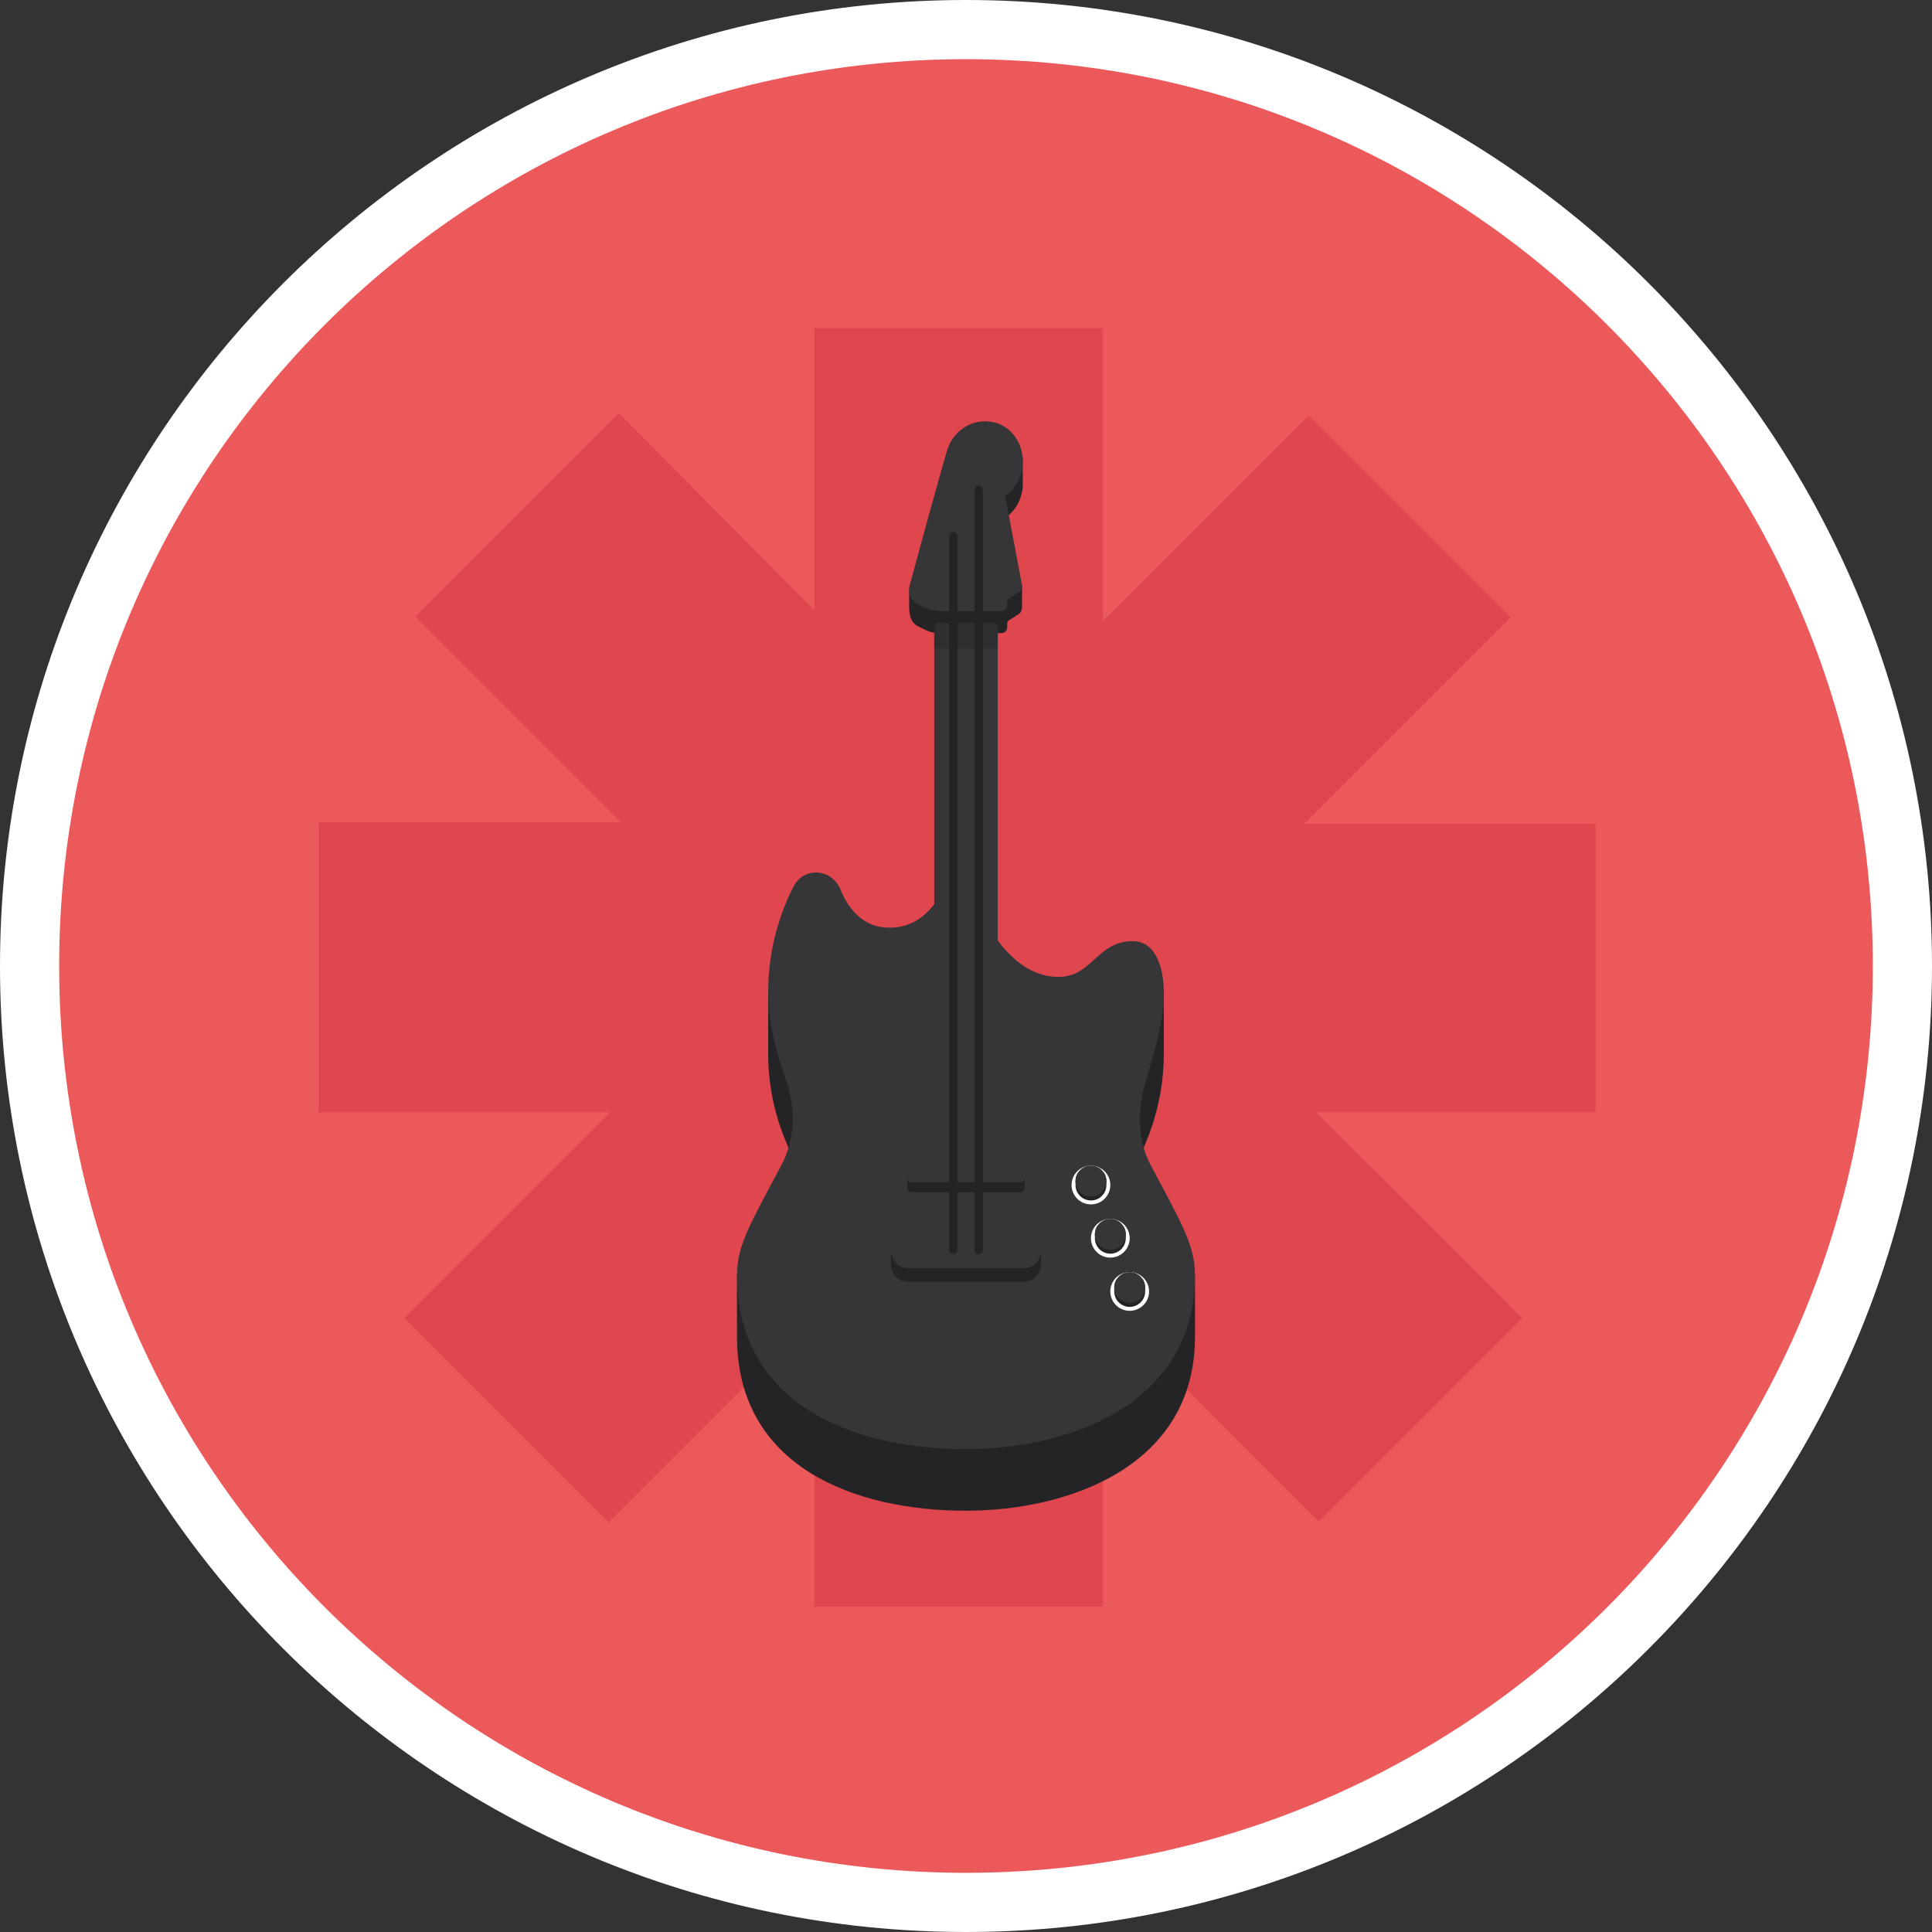 <svg enable-background="new 0 0 300 300" viewBox="0 0 300 300" xmlns="http://www.w3.org/2000/svg"><rect x="0" y="0" width="300" height="300" fill="#333333" stroke="none"/><path d="m149.999 299.999c-82.709 0-149.999-67.289-149.999-149.999s67.29-150 149.999-150c82.711.001 150.001 67.29 150.001 150s-67.29 149.999-150.001 149.999" fill="#fff"/><path d="m290.811 150c0 77.768-63.043 140.811-140.811 140.811-77.768.001-140.812-63.043-140.812-140.811s63.044-140.812 140.812-140.812 140.811 63.044 140.811 140.812" fill="#eb595b"/><path clip-rule="evenodd" d="m126.47 94.765v-43.82h44.788v45.514l31.955-31.956 31.352 31.351-32.076 32.078h45.273v44.79h-43.335l31.955 31.954-31.595 31.596-33.528-33.53v46.724h-44.788v-45.029l-31.957 31.955-31.716-31.716 31.957-31.954h-45.271v-45.031h46.964l-31.955-31.957 31.593-31.594z" fill="#e0464e" fill-rule="evenodd"/><path d="m178.691 190.509c-2.144-4.017-2.557-8.904-.768-13.12 1.797-4.239 2.789-8.92 2.793-13.765.003-3.028 0-9.566 0-9.566s-5.419-1.814-7.119.522c-2.735 3.757-4.735 6.679-10.5 6.679-7.043 0-10.564-8.255-12.405-14.104-.812-2.578-.402-7.377-.402-7.377-.592.007-.891.011-1.474.018 0 0-1.415 13.822-10.68 13.822-4.022 0-6.324-2.76-7.607-5.883-1.388-3.382-11.246 6.293-11.246 6.293s0 2.938 0 9.566c0 4.892.994 9.536 2.774 13.711 1.81 4.244 1.421 9.165-.739 13.215-2.142 4.017-6.878 7.493-6.878 7.493s0 7.005 0 9.564c.004 20.172 18.22 27.007 35.559 27.007 15.803 0 35.559-6.834 35.559-27.007 0-2.399 0-9.564 0-9.564s-4.55-3.164-6.867-7.504z" fill="#242326"/><path d="m156.085 80.409c1.656-1.109 2.74-3.067 2.74-5.317 0-1.284-.021-3.924-.021-3.924s-3.745-2.355-5.845-2.355c-2.657 0-4.998 1.796-5.806 4.274l-.022-.018c-2.454 7.415-3.625 11.122-5.958 18.537v2.638c0 1.3.295 2.46 1.334 2.979.479.239.719.358 1.202.597.645.319 1.351.485 2.075.485h9.762c.47 0 .849-.407.849-.909 0-.238 0-.356 0-.594 0-.193.095-.37.249-.467.629-.395.942-.593 1.565-.988.369-.234.493-.685.493-1.164 0-1.265 0-1.898 0-3.163-1.037-4.246-1.559-6.368-2.617-10.611" fill="#242326"/><g fill="#363538"><path d="m156.085 77.012c2.052-1.373 3.231-4.051 2.546-6.972-.506-2.154-2.105-3.891-4.145-4.425-3.249-.851-6.37 1.13-7.332 4.075l-.022-.018c-2.414 8.47-3.568 12.705-5.863 21.175-.323 1.191.201 2.46 1.241 2.979.272.136.408.204.681.34.984.488 2.064.742 3.18.742h9.177c.47 0 .849-.407.849-.909 0-.238 0-.356 0-.594 0-.192.095-.37.249-.467.629-.395.942-.593 1.565-.988.369-.234.559-.697.474-1.153-1.033-5.515-1.55-8.272-2.6-13.785z"/><path d="m178.691 180.945c-2.144-4.018-2.05-8.725-.768-13.121 1.324-4.544 2.789-8.918 2.793-13.765.003-3.027-.913-7.916-4.819-7.916-5.592 0-6.251 5.551-11.583 5.551-7.042 0-11.781-8.255-13.621-14.103-.812-2.578-.402-7.377-.402-7.377-.592.007-.891.011-1.474.018 0 0-1.415 13.821-10.68 13.821-4.022 0-6.324-2.76-7.607-5.883-1.388-3.381-5.751-3.656-7.377-.398-2.054 4.117-3.869 9.629-3.869 16.257 0 4.894 1.297 9.504 2.774 13.711 1.529 4.354 1.421 9.166-.739 13.215-4.955 9.291-6.879 12.548-6.878 17.059.004 20.172 18.22 27.005 35.559 27.005 15.803 0 35.559-6.833 35.559-27.005-.001-4.511-1.916-7.793-6.868-17.069z"/><path d="m154.931 97.633v95.538c0 .511-.217.916-.493.916-3.458 0-5.417 0-8.874 0-.277 0-.494-.405-.494-.916 0-17.501 0-78.037 0-95.538 0-.499.217-.916.494-.916h8.874c.276 0 .493.417.493.916"/></g><path d="m154.437 96.717c-3.458 0-5.417 0-8.874 0-.277 0-.494.417-.494.916v3.044h9.862c0-.852 0-1.645 0-2.373 0-.23 0-.454 0-.671 0-.499-.217-.916-.494-.916" fill="#2f2f31"/><path d="m159.086 199.031c-7.005 0-11.168 0-18.173 0-1.425 0-2.569-1.264-2.569-2.824 0-.849 0-1.272 0-2.12h23.312v2.12c0 1.561-1.145 2.824-2.57 2.824z" fill="#242326"/><path d="m159.086 196.91c-7.005 0-11.168 0-18.173 0-1.425 0-2.569-1.264-2.569-2.822 0-1.56 1.145-2.824 2.569-2.824h18.173c1.425 0 2.57 1.264 2.57 2.824 0 1.558-1.145 2.822-2.57 2.822z" fill="#363538"/><circle cx="172.41" cy="192.274" fill="#fff" r="3.008"/><path d="m174.809 191.66v.614c0 1.324-1.075 2.398-2.399 2.398s-2.398-1.074-2.398-2.398v-.614c0-.47.133-.909.37-1.279h.56c.406-.317.914-.506 1.468-.506s1.063.19 1.469.506h.559c.237.37.371.809.371 1.279z" fill="#242326"/><path d="m174.809 191.66c0 1.324-1.075 2.398-2.399 2.398s-2.398-1.074-2.398-2.398c0-.47.133-.909.37-1.279.422-.672 1.174-1.12 2.028-1.12s1.606.449 2.028 1.12c.237.37.371.809.371 1.279z" fill="#363538"/><circle cx="169.402" cy="184.009" fill="#fff" r="3.008"/><path d="m171.801 183.395v.614c0 1.324-1.075 2.399-2.399 2.399s-2.398-1.075-2.398-2.399v-.614c0-.47.133-.909.37-1.279h.56c.406-.317.914-.505 1.468-.505s1.063.188 1.468.505h.56c.236.37.371.809.371 1.279z" fill="#242326"/><path d="m171.801 183.395c0 1.324-1.075 2.399-2.399 2.399s-2.398-1.075-2.398-2.399c0-.47.133-.909.37-1.279.422-.672 1.174-1.119 2.028-1.119s1.606.447 2.028 1.119c.236.37.371.809.371 1.279z" fill="#363538"/><circle cx="175.418" cy="200.536" fill="#fff" r="3.008"/><path d="m177.818 199.922v.614c0 1.324-1.075 2.398-2.399 2.398s-2.398-1.074-2.398-2.398v-.614c0-.47.133-.909.37-1.28h.56c.406-.317.915-.505 1.468-.505.554 0 1.063.188 1.469.505h.559c.236.371.371.81.371 1.28z" fill="#242326"/><path d="m177.818 199.922c0 1.324-1.075 2.398-2.399 2.398s-2.398-1.074-2.398-2.398c0-.47.133-.909.37-1.28.423-.672 1.174-1.119 2.028-1.119s1.606.447 2.028 1.119c.236.371.371.81.371 1.28z" fill="#363538"/><path d="m158.49 185.138c-6.546 0-10.434 0-16.981 0-.341 0-.617-.302-.617-.674 0-3.968 0-5.952 0-9.922 0-.372.276-.674.617-.674h16.981c.341 0 .617.302.617.674v9.922c0 .372-.276.674-.617.674z" fill="#242326"/><path d="m158.49 183.572c-6.546 0-10.434 0-16.981 0-.341 0-.617-.301-.617-.673 0-3.97 0-5.954 0-9.922 0-.373.276-.674.617-.674h16.981c.341 0 .617.301.617.674v9.922c0 .372-.276.673-.617.673z" fill="#363538"/><g fill="#242326"><path d="m148.688 194.088c0-33.342 0-77.497 0-110.839 0-.362-.294-.656-.656-.656s-.656.294-.656.656v110.839c0 .362.294.656.656.656s.656-.294.656-.656z"/><path d="m152.625 194.088c0-33.342 0-84.718 0-118.06 0-.362-.294-.656-.656-.656s-.656.294-.656.656v118.06c0 .362.294.656.656.656s.656-.294.656-.656z"/></g></svg>